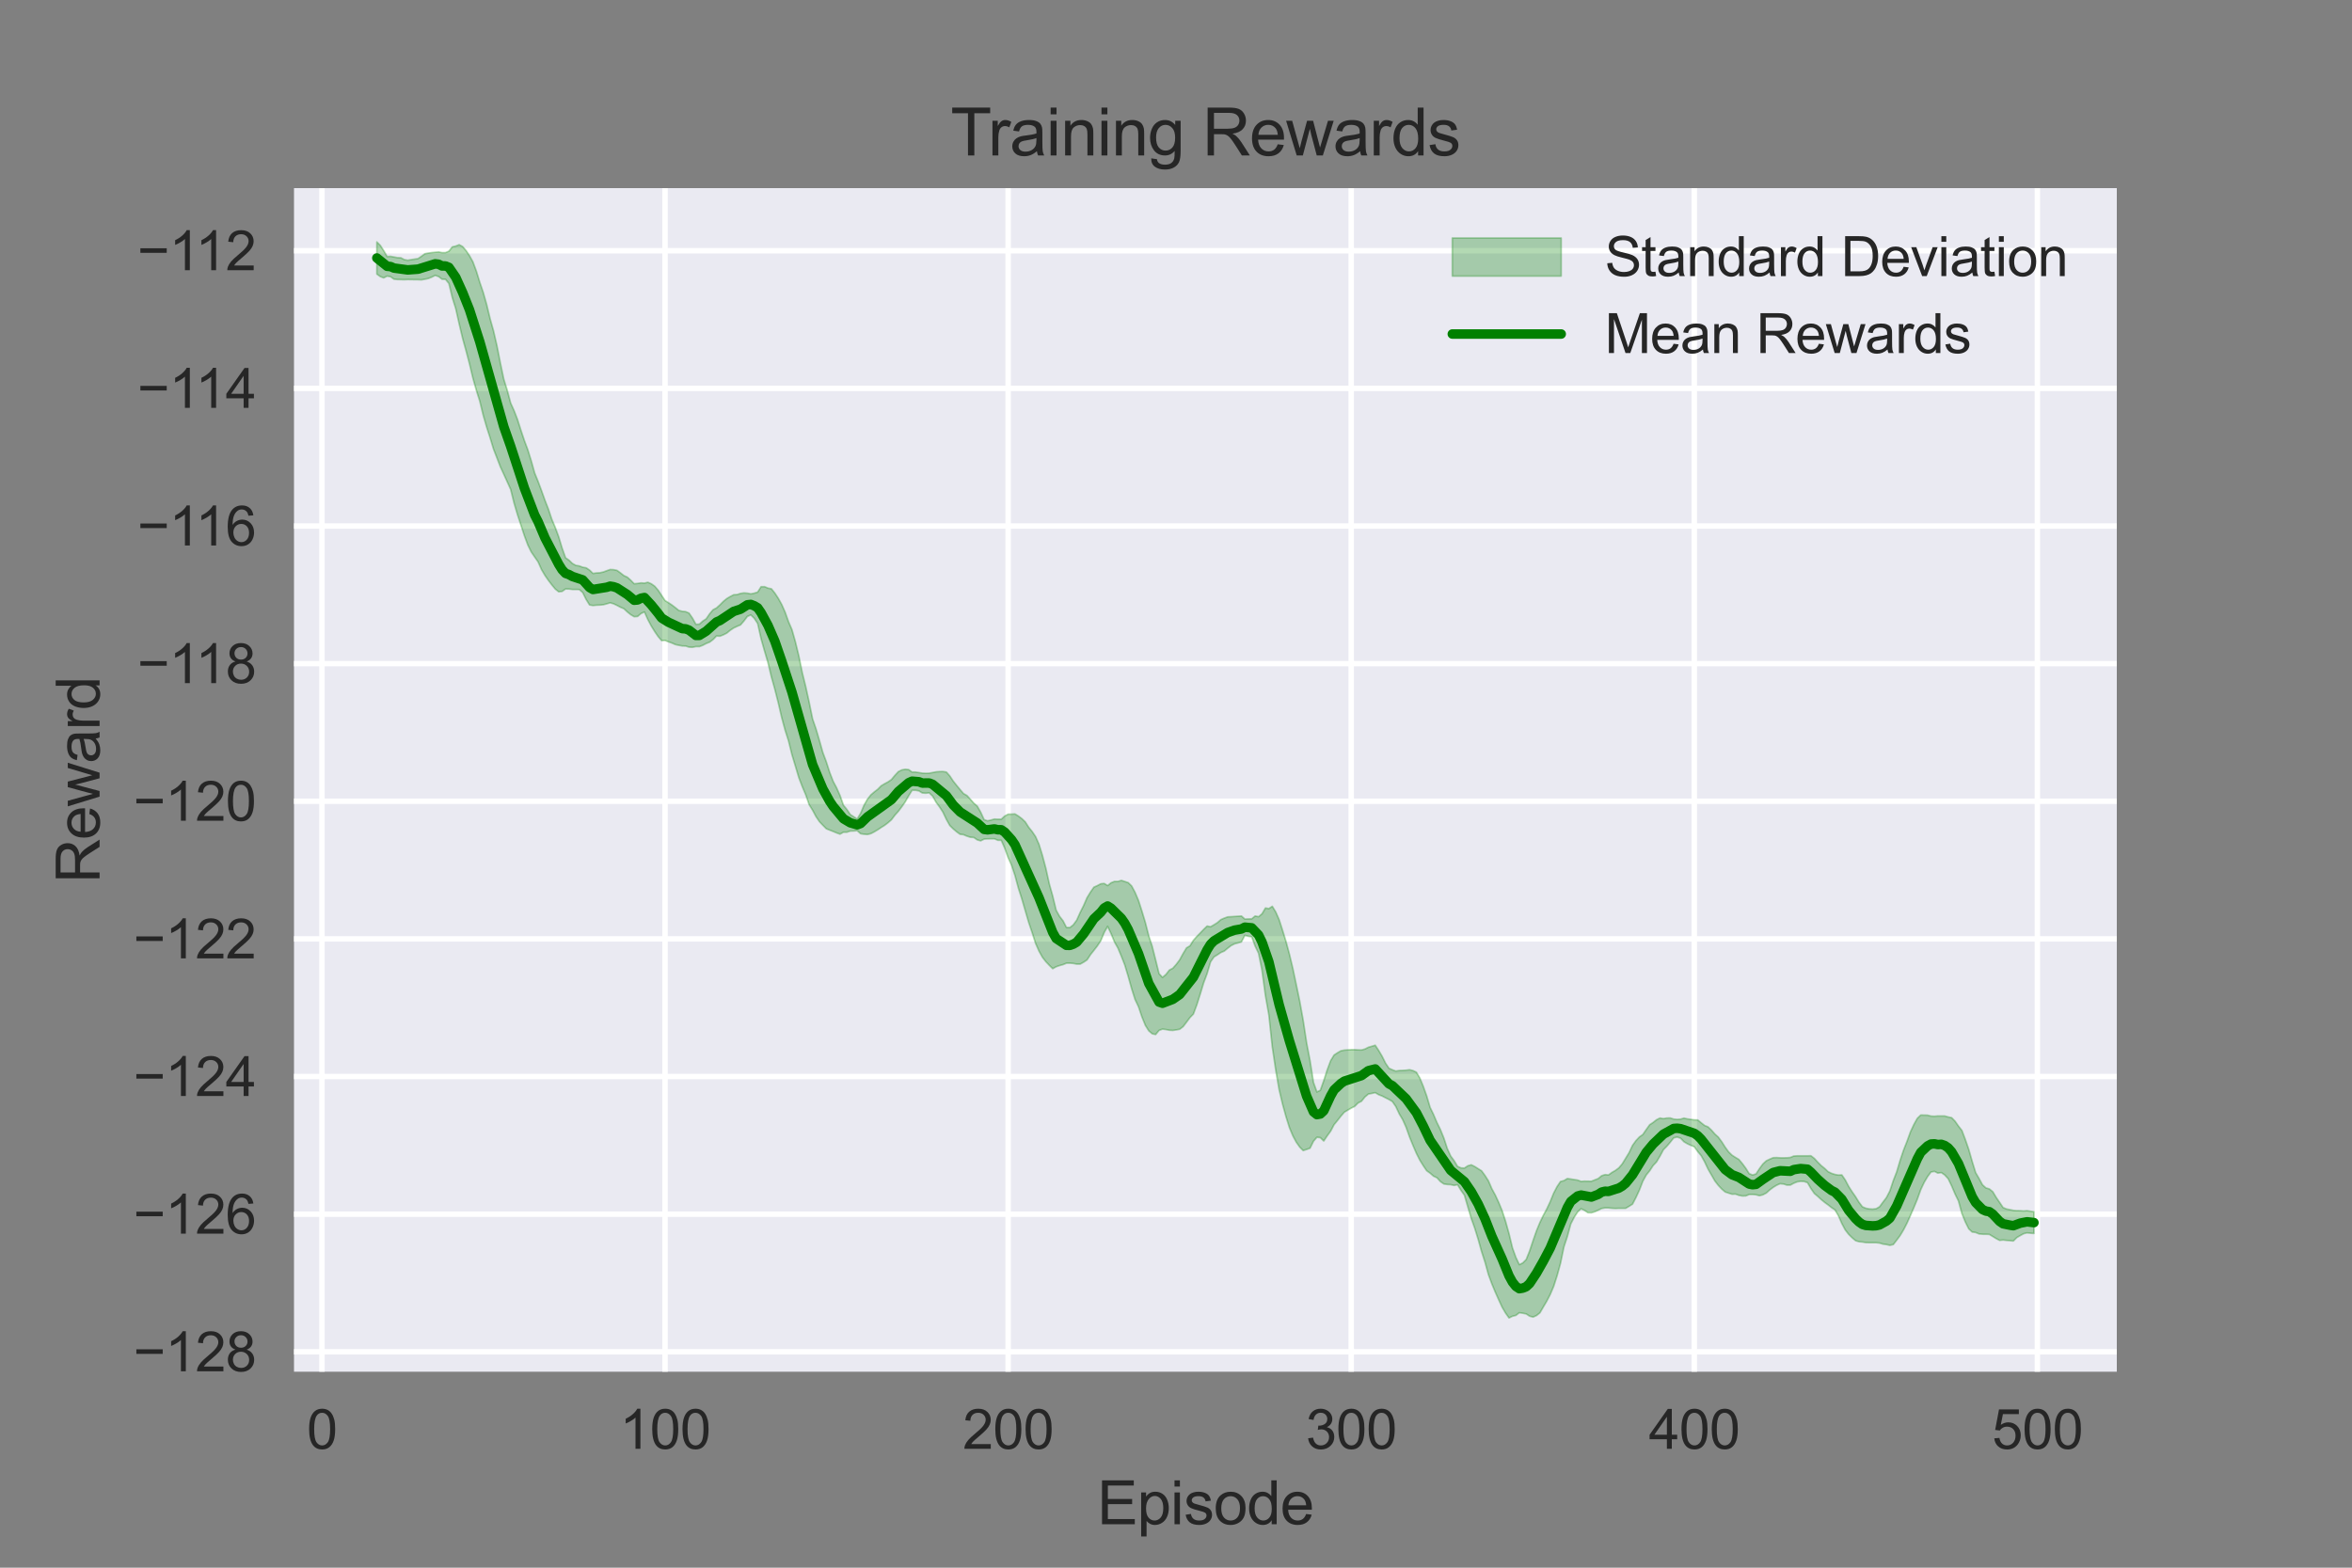 <?xml version="1.0" encoding="utf-8" standalone="no"?>
<!DOCTYPE svg PUBLIC "-//W3C//DTD SVG 1.1//EN"
  "http://www.w3.org/Graphics/SVG/1.1/DTD/svg11.dtd">
<svg xmlns:xlink="http://www.w3.org/1999/xlink" width="432pt" height="288pt" viewBox="0 0 432 288" xmlns="http://www.w3.org/2000/svg" version="1.1">
 <rect x="0" y="0" width="432" height="288" fill="#808080" stroke="none"/>
 <defs>
  <style type="text/css">*{stroke-linejoin: round; stroke-linecap: butt}</style>
 </defs>
 <g id="figure_1">
  <g id="patch_1">
   <path d="M 0 288 
L 432 288 
L 432 0 
L 0 0 
L 0 288 
z
" style="fill: none"/>
  </g>
  <g id="axes_1">
   <g id="patch_2">
    <path d="M 54 252 
L 388.8 252 
L 388.8 34.56 
L 54 34.56 
z
" style="fill: #eaeaf2"/>
   </g>
   <g id="matplotlib.axis_1">
    <g id="xtick_1">
     <g id="line2d_1">
      <path d="M 59.136 252 
L 59.136 34.56 
" clip-path="url(#pcb3437bd44)" style="fill: none; stroke: #ffffff; stroke-linecap: round"/>
     </g>
     <g id="line2d_2"/>
     <g id="text_1">
      <!-- 0 -->
      <g style="fill: #262626" transform="translate(56.355 266.158)scale(0.1 -0.1)">
       <defs>
        <path id="ArialMT-30" d="M 266 2259 
Q 266 3072 433 3567 
Q 600 4063 929 4331 
Q 1259 4600 1759 4600 
Q 2128 4600 2406 4451 
Q 2684 4303 2865 4023 
Q 3047 3744 3150 3342 
Q 3253 2941 3253 2259 
Q 3253 1453 3087 958 
Q 2922 463 2592 192 
Q 2263 -78 1759 -78 
Q 1097 -78 719 397 
Q 266 969 266 2259 
z
M 844 2259 
Q 844 1131 1108 757 
Q 1372 384 1759 384 
Q 2147 384 2411 759 
Q 2675 1134 2675 2259 
Q 2675 3391 2411 3762 
Q 2147 4134 1753 4134 
Q 1366 4134 1134 3806 
Q 844 3388 844 2259 
z
" transform="scale(0.016)"/>
       </defs>
       <use xlink:href="#ArialMT-30"/>
      </g>
     </g>
    </g>
    <g id="xtick_2">
     <g id="line2d_3">
      <path d="M 122.151 252 
L 122.151 34.56 
" clip-path="url(#pcb3437bd44)" style="fill: none; stroke: #ffffff; stroke-linecap: round"/>
     </g>
     <g id="line2d_4"/>
     <g id="text_2">
      <!-- 100 -->
      <g style="fill: #262626" transform="translate(113.81 266.158)scale(0.1 -0.1)">
       <defs>
        <path id="ArialMT-31" d="M 2384 0 
L 1822 0 
L 1822 3584 
Q 1619 3391 1289 3197 
Q 959 3003 697 2906 
L 697 3450 
Q 1169 3672 1522 3987 
Q 1875 4303 2022 4600 
L 2384 4600 
L 2384 0 
z
" transform="scale(0.016)"/>
       </defs>
       <use xlink:href="#ArialMT-31"/>
       <use xlink:href="#ArialMT-30" x="55.615"/>
       <use xlink:href="#ArialMT-30" x="111.23"/>
      </g>
     </g>
    </g>
    <g id="xtick_3">
     <g id="line2d_5">
      <path d="M 185.166 252 
L 185.166 34.56 
" clip-path="url(#pcb3437bd44)" style="fill: none; stroke: #ffffff; stroke-linecap: round"/>
     </g>
     <g id="line2d_6"/>
     <g id="text_3">
      <!-- 200 -->
      <g style="fill: #262626" transform="translate(176.825 266.158)scale(0.1 -0.1)">
       <defs>
        <path id="ArialMT-32" d="M 3222 541 
L 3222 0 
L 194 0 
Q 188 203 259 391 
Q 375 700 629 1000 
Q 884 1300 1366 1694 
Q 2113 2306 2375 2664 
Q 2638 3022 2638 3341 
Q 2638 3675 2398 3904 
Q 2159 4134 1775 4134 
Q 1369 4134 1125 3890 
Q 881 3647 878 3216 
L 300 3275 
Q 359 3922 746 4261 
Q 1134 4600 1788 4600 
Q 2447 4600 2831 4234 
Q 3216 3869 3216 3328 
Q 3216 3053 3103 2787 
Q 2991 2522 2730 2228 
Q 2469 1934 1863 1422 
Q 1356 997 1212 845 
Q 1069 694 975 541 
L 3222 541 
z
" transform="scale(0.016)"/>
       </defs>
       <use xlink:href="#ArialMT-32"/>
       <use xlink:href="#ArialMT-30" x="55.615"/>
       <use xlink:href="#ArialMT-30" x="111.23"/>
      </g>
     </g>
    </g>
    <g id="xtick_4">
     <g id="line2d_7">
      <path d="M 248.181 252 
L 248.181 34.56 
" clip-path="url(#pcb3437bd44)" style="fill: none; stroke: #ffffff; stroke-linecap: round"/>
     </g>
     <g id="line2d_8"/>
     <g id="text_4">
      <!-- 300 -->
      <g style="fill: #262626" transform="translate(239.84 266.158)scale(0.1 -0.1)">
       <defs>
        <path id="ArialMT-33" d="M 269 1209 
L 831 1284 
Q 928 806 1161 595 
Q 1394 384 1728 384 
Q 2125 384 2398 659 
Q 2672 934 2672 1341 
Q 2672 1728 2419 1979 
Q 2166 2231 1775 2231 
Q 1616 2231 1378 2169 
L 1441 2663 
Q 1497 2656 1531 2656 
Q 1891 2656 2178 2843 
Q 2466 3031 2466 3422 
Q 2466 3731 2256 3934 
Q 2047 4138 1716 4138 
Q 1388 4138 1169 3931 
Q 950 3725 888 3313 
L 325 3413 
Q 428 3978 793 4289 
Q 1159 4600 1703 4600 
Q 2078 4600 2393 4439 
Q 2709 4278 2876 4000 
Q 3044 3722 3044 3409 
Q 3044 3113 2884 2869 
Q 2725 2625 2413 2481 
Q 2819 2388 3044 2092 
Q 3269 1797 3269 1353 
Q 3269 753 2831 336 
Q 2394 -81 1725 -81 
Q 1122 -81 723 278 
Q 325 638 269 1209 
z
" transform="scale(0.016)"/>
       </defs>
       <use xlink:href="#ArialMT-33"/>
       <use xlink:href="#ArialMT-30" x="55.615"/>
       <use xlink:href="#ArialMT-30" x="111.23"/>
      </g>
     </g>
    </g>
    <g id="xtick_5">
     <g id="line2d_9">
      <path d="M 311.197 252 
L 311.197 34.56 
" clip-path="url(#pcb3437bd44)" style="fill: none; stroke: #ffffff; stroke-linecap: round"/>
     </g>
     <g id="line2d_10"/>
     <g id="text_5">
      <!-- 400 -->
      <g style="fill: #262626" transform="translate(302.855 266.158)scale(0.1 -0.1)">
       <defs>
        <path id="ArialMT-34" d="M 2069 0 
L 2069 1097 
L 81 1097 
L 81 1613 
L 2172 4581 
L 2631 4581 
L 2631 1613 
L 3250 1613 
L 3250 1097 
L 2631 1097 
L 2631 0 
L 2069 0 
z
M 2069 1613 
L 2069 3678 
L 634 1613 
L 2069 1613 
z
" transform="scale(0.016)"/>
       </defs>
       <use xlink:href="#ArialMT-34"/>
       <use xlink:href="#ArialMT-30" x="55.615"/>
       <use xlink:href="#ArialMT-30" x="111.23"/>
      </g>
     </g>
    </g>
    <g id="xtick_6">
     <g id="line2d_11">
      <path d="M 374.212 252 
L 374.212 34.56 
" clip-path="url(#pcb3437bd44)" style="fill: none; stroke: #ffffff; stroke-linecap: round"/>
     </g>
     <g id="line2d_12"/>
     <g id="text_6">
      <!-- 500 -->
      <g style="fill: #262626" transform="translate(365.871 266.158)scale(0.1 -0.1)">
       <defs>
        <path id="ArialMT-35" d="M 266 1200 
L 856 1250 
Q 922 819 1161 601 
Q 1400 384 1738 384 
Q 2144 384 2425 690 
Q 2706 997 2706 1503 
Q 2706 1984 2436 2262 
Q 2166 2541 1728 2541 
Q 1456 2541 1237 2417 
Q 1019 2294 894 2097 
L 366 2166 
L 809 4519 
L 3088 4519 
L 3088 3981 
L 1259 3981 
L 1013 2750 
Q 1425 3038 1878 3038 
Q 2478 3038 2890 2622 
Q 3303 2206 3303 1553 
Q 3303 931 2941 478 
Q 2500 -78 1738 -78 
Q 1113 -78 717 272 
Q 322 622 266 1200 
z
" transform="scale(0.016)"/>
       </defs>
       <use xlink:href="#ArialMT-35"/>
       <use xlink:href="#ArialMT-30" x="55.615"/>
       <use xlink:href="#ArialMT-30" x="111.23"/>
      </g>
     </g>
    </g>
    <g id="text_7">
     <!-- Episode -->
     <g style="fill: #262626" transform="translate(201.525 280.019)scale(0.11 -0.11)">
      <defs>
       <path id="ArialMT-45" d="M 506 0 
L 506 4581 
L 3819 4581 
L 3819 4041 
L 1113 4041 
L 1113 2638 
L 3647 2638 
L 3647 2100 
L 1113 2100 
L 1113 541 
L 3925 541 
L 3925 0 
L 506 0 
z
" transform="scale(0.016)"/>
       <path id="ArialMT-70" d="M 422 -1272 
L 422 3319 
L 934 3319 
L 934 2888 
Q 1116 3141 1344 3267 
Q 1572 3394 1897 3394 
Q 2322 3394 2647 3175 
Q 2972 2956 3137 2557 
Q 3303 2159 3303 1684 
Q 3303 1175 3120 767 
Q 2938 359 2589 142 
Q 2241 -75 1856 -75 
Q 1575 -75 1351 44 
Q 1128 163 984 344 
L 984 -1272 
L 422 -1272 
z
M 931 1641 
Q 931 1000 1190 694 
Q 1450 388 1819 388 
Q 2194 388 2461 705 
Q 2728 1022 2728 1688 
Q 2728 2322 2467 2637 
Q 2206 2953 1844 2953 
Q 1484 2953 1207 2617 
Q 931 2281 931 1641 
z
" transform="scale(0.016)"/>
       <path id="ArialMT-69" d="M 425 3934 
L 425 4581 
L 988 4581 
L 988 3934 
L 425 3934 
z
M 425 0 
L 425 3319 
L 988 3319 
L 988 0 
L 425 0 
z
" transform="scale(0.016)"/>
       <path id="ArialMT-73" d="M 197 991 
L 753 1078 
Q 800 744 1014 566 
Q 1228 388 1613 388 
Q 2000 388 2187 545 
Q 2375 703 2375 916 
Q 2375 1106 2209 1216 
Q 2094 1291 1634 1406 
Q 1016 1563 777 1677 
Q 538 1791 414 1992 
Q 291 2194 291 2438 
Q 291 2659 392 2848 
Q 494 3038 669 3163 
Q 800 3259 1026 3326 
Q 1253 3394 1513 3394 
Q 1903 3394 2198 3281 
Q 2494 3169 2634 2976 
Q 2775 2784 2828 2463 
L 2278 2388 
Q 2241 2644 2061 2787 
Q 1881 2931 1553 2931 
Q 1166 2931 1000 2803 
Q 834 2675 834 2503 
Q 834 2394 903 2306 
Q 972 2216 1119 2156 
Q 1203 2125 1616 2013 
Q 2213 1853 2448 1751 
Q 2684 1650 2818 1456 
Q 2953 1263 2953 975 
Q 2953 694 2789 445 
Q 2625 197 2315 61 
Q 2006 -75 1616 -75 
Q 969 -75 630 194 
Q 291 463 197 991 
z
" transform="scale(0.016)"/>
       <path id="ArialMT-6f" d="M 213 1659 
Q 213 2581 725 3025 
Q 1153 3394 1769 3394 
Q 2453 3394 2887 2945 
Q 3322 2497 3322 1706 
Q 3322 1066 3130 698 
Q 2938 331 2570 128 
Q 2203 -75 1769 -75 
Q 1072 -75 642 372 
Q 213 819 213 1659 
z
M 791 1659 
Q 791 1022 1069 705 
Q 1347 388 1769 388 
Q 2188 388 2466 706 
Q 2744 1025 2744 1678 
Q 2744 2294 2464 2611 
Q 2184 2928 1769 2928 
Q 1347 2928 1069 2612 
Q 791 2297 791 1659 
z
" transform="scale(0.016)"/>
       <path id="ArialMT-64" d="M 2575 0 
L 2575 419 
Q 2259 -75 1647 -75 
Q 1250 -75 917 144 
Q 584 363 401 755 
Q 219 1147 219 1656 
Q 219 2153 384 2558 
Q 550 2963 881 3178 
Q 1213 3394 1622 3394 
Q 1922 3394 2156 3267 
Q 2391 3141 2538 2938 
L 2538 4581 
L 3097 4581 
L 3097 0 
L 2575 0 
z
M 797 1656 
Q 797 1019 1065 703 
Q 1334 388 1700 388 
Q 2069 388 2326 689 
Q 2584 991 2584 1609 
Q 2584 2291 2321 2609 
Q 2059 2928 1675 2928 
Q 1300 2928 1048 2622 
Q 797 2316 797 1656 
z
" transform="scale(0.016)"/>
       <path id="ArialMT-65" d="M 2694 1069 
L 3275 997 
Q 3138 488 2766 206 
Q 2394 -75 1816 -75 
Q 1088 -75 661 373 
Q 234 822 234 1631 
Q 234 2469 665 2931 
Q 1097 3394 1784 3394 
Q 2450 3394 2872 2941 
Q 3294 2488 3294 1666 
Q 3294 1616 3291 1516 
L 816 1516 
Q 847 969 1125 678 
Q 1403 388 1819 388 
Q 2128 388 2347 550 
Q 2566 713 2694 1069 
z
M 847 1978 
L 2700 1978 
Q 2663 2397 2488 2606 
Q 2219 2931 1791 2931 
Q 1403 2931 1139 2672 
Q 875 2413 847 1978 
z
" transform="scale(0.016)"/>
      </defs>
      <use xlink:href="#ArialMT-45"/>
      <use xlink:href="#ArialMT-70" x="66.699"/>
      <use xlink:href="#ArialMT-69" x="122.314"/>
      <use xlink:href="#ArialMT-73" x="144.531"/>
      <use xlink:href="#ArialMT-6f" x="194.531"/>
      <use xlink:href="#ArialMT-64" x="250.146"/>
      <use xlink:href="#ArialMT-65" x="305.762"/>
     </g>
    </g>
   </g>
   <g id="matplotlib.axis_2">
    <g id="ytick_1">
     <g id="line2d_13">
      <path d="M 54 248.336 
L 388.8 248.336 
" clip-path="url(#pcb3437bd44)" style="fill: none; stroke: #ffffff; stroke-linecap: round"/>
     </g>
     <g id="line2d_14"/>
     <g id="text_8">
      <!-- −128 -->
      <g style="fill: #262626" transform="translate(24.477 251.915)scale(0.1 -0.1)">
       <defs>
        <path id="ArialMT-2212" d="M 3381 1997 
L 356 1997 
L 356 2522 
L 3381 2522 
L 3381 1997 
z
" transform="scale(0.016)"/>
        <path id="ArialMT-38" d="M 1131 2484 
Q 781 2613 612 2850 
Q 444 3088 444 3419 
Q 444 3919 803 4259 
Q 1163 4600 1759 4600 
Q 2359 4600 2725 4251 
Q 3091 3903 3091 3403 
Q 3091 3084 2923 2848 
Q 2756 2613 2416 2484 
Q 2838 2347 3058 2040 
Q 3278 1734 3278 1309 
Q 3278 722 2862 322 
Q 2447 -78 1769 -78 
Q 1091 -78 675 323 
Q 259 725 259 1325 
Q 259 1772 486 2073 
Q 713 2375 1131 2484 
z
M 1019 3438 
Q 1019 3113 1228 2906 
Q 1438 2700 1772 2700 
Q 2097 2700 2305 2904 
Q 2513 3109 2513 3406 
Q 2513 3716 2298 3927 
Q 2084 4138 1766 4138 
Q 1444 4138 1231 3931 
Q 1019 3725 1019 3438 
z
M 838 1322 
Q 838 1081 952 856 
Q 1066 631 1291 507 
Q 1516 384 1775 384 
Q 2178 384 2440 643 
Q 2703 903 2703 1303 
Q 2703 1709 2433 1975 
Q 2163 2241 1756 2241 
Q 1359 2241 1098 1978 
Q 838 1716 838 1322 
z
" transform="scale(0.016)"/>
       </defs>
       <use xlink:href="#ArialMT-2212"/>
       <use xlink:href="#ArialMT-31" x="58.398"/>
       <use xlink:href="#ArialMT-32" x="114.014"/>
       <use xlink:href="#ArialMT-38" x="169.629"/>
      </g>
     </g>
    </g>
    <g id="ytick_2">
     <g id="line2d_15">
      <path d="M 54 223.052 
L 388.8 223.052 
" clip-path="url(#pcb3437bd44)" style="fill: none; stroke: #ffffff; stroke-linecap: round"/>
     </g>
     <g id="line2d_16"/>
     <g id="text_9">
      <!-- −126 -->
      <g style="fill: #262626" transform="translate(24.477 226.631)scale(0.1 -0.1)">
       <defs>
        <path id="ArialMT-36" d="M 3184 3459 
L 2625 3416 
Q 2550 3747 2413 3897 
Q 2184 4138 1850 4138 
Q 1581 4138 1378 3988 
Q 1113 3794 959 3422 
Q 806 3050 800 2363 
Q 1003 2672 1297 2822 
Q 1591 2972 1913 2972 
Q 2475 2972 2870 2558 
Q 3266 2144 3266 1488 
Q 3266 1056 3080 686 
Q 2894 316 2569 119 
Q 2244 -78 1831 -78 
Q 1128 -78 684 439 
Q 241 956 241 2144 
Q 241 3472 731 4075 
Q 1159 4600 1884 4600 
Q 2425 4600 2770 4297 
Q 3116 3994 3184 3459 
z
M 888 1484 
Q 888 1194 1011 928 
Q 1134 663 1356 523 
Q 1578 384 1822 384 
Q 2178 384 2434 671 
Q 2691 959 2691 1453 
Q 2691 1928 2437 2201 
Q 2184 2475 1800 2475 
Q 1419 2475 1153 2201 
Q 888 1928 888 1484 
z
" transform="scale(0.016)"/>
       </defs>
       <use xlink:href="#ArialMT-2212"/>
       <use xlink:href="#ArialMT-31" x="58.398"/>
       <use xlink:href="#ArialMT-32" x="114.014"/>
       <use xlink:href="#ArialMT-36" x="169.629"/>
      </g>
     </g>
    </g>
    <g id="ytick_3">
     <g id="line2d_17">
      <path d="M 54 197.768 
L 388.8 197.768 
" clip-path="url(#pcb3437bd44)" style="fill: none; stroke: #ffffff; stroke-linecap: round"/>
     </g>
     <g id="line2d_18"/>
     <g id="text_10">
      <!-- −124 -->
      <g style="fill: #262626" transform="translate(24.477 201.347)scale(0.1 -0.1)">
       <use xlink:href="#ArialMT-2212"/>
       <use xlink:href="#ArialMT-31" x="58.398"/>
       <use xlink:href="#ArialMT-32" x="114.014"/>
       <use xlink:href="#ArialMT-34" x="169.629"/>
      </g>
     </g>
    </g>
    <g id="ytick_4">
     <g id="line2d_19">
      <path d="M 54 172.484 
L 388.8 172.484 
" clip-path="url(#pcb3437bd44)" style="fill: none; stroke: #ffffff; stroke-linecap: round"/>
     </g>
     <g id="line2d_20"/>
     <g id="text_11">
      <!-- −122 -->
      <g style="fill: #262626" transform="translate(24.477 176.063)scale(0.1 -0.1)">
       <use xlink:href="#ArialMT-2212"/>
       <use xlink:href="#ArialMT-31" x="58.398"/>
       <use xlink:href="#ArialMT-32" x="114.014"/>
       <use xlink:href="#ArialMT-32" x="169.629"/>
      </g>
     </g>
    </g>
    <g id="ytick_5">
     <g id="line2d_21">
      <path d="M 54 147.2 
L 388.8 147.2 
" clip-path="url(#pcb3437bd44)" style="fill: none; stroke: #ffffff; stroke-linecap: round"/>
     </g>
     <g id="line2d_22"/>
     <g id="text_12">
      <!-- −120 -->
      <g style="fill: #262626" transform="translate(24.477 150.779)scale(0.1 -0.1)">
       <use xlink:href="#ArialMT-2212"/>
       <use xlink:href="#ArialMT-31" x="58.398"/>
       <use xlink:href="#ArialMT-32" x="114.014"/>
       <use xlink:href="#ArialMT-30" x="169.629"/>
      </g>
     </g>
    </g>
    <g id="ytick_6">
     <g id="line2d_23">
      <path d="M 54 121.916 
L 388.8 121.916 
" clip-path="url(#pcb3437bd44)" style="fill: none; stroke: #ffffff; stroke-linecap: round"/>
     </g>
     <g id="line2d_24"/>
     <g id="text_13">
      <!-- −118 -->
      <g style="fill: #262626" transform="translate(25.214 125.495)scale(0.1 -0.1)">
       <use xlink:href="#ArialMT-2212"/>
       <use xlink:href="#ArialMT-31" x="58.398"/>
       <use xlink:href="#ArialMT-31" x="106.639"/>
       <use xlink:href="#ArialMT-38" x="162.254"/>
      </g>
     </g>
    </g>
    <g id="ytick_7">
     <g id="line2d_25">
      <path d="M 54 96.632 
L 388.8 96.632 
" clip-path="url(#pcb3437bd44)" style="fill: none; stroke: #ffffff; stroke-linecap: round"/>
     </g>
     <g id="line2d_26"/>
     <g id="text_14">
      <!-- −116 -->
      <g style="fill: #262626" transform="translate(25.214 100.211)scale(0.1 -0.1)">
       <use xlink:href="#ArialMT-2212"/>
       <use xlink:href="#ArialMT-31" x="58.398"/>
       <use xlink:href="#ArialMT-31" x="106.639"/>
       <use xlink:href="#ArialMT-36" x="162.254"/>
      </g>
     </g>
    </g>
    <g id="ytick_8">
     <g id="line2d_27">
      <path d="M 54 71.348 
L 388.8 71.348 
" clip-path="url(#pcb3437bd44)" style="fill: none; stroke: #ffffff; stroke-linecap: round"/>
     </g>
     <g id="line2d_28"/>
     <g id="text_15">
      <!-- −114 -->
      <g style="fill: #262626" transform="translate(25.214 74.927)scale(0.1 -0.1)">
       <use xlink:href="#ArialMT-2212"/>
       <use xlink:href="#ArialMT-31" x="58.398"/>
       <use xlink:href="#ArialMT-31" x="106.639"/>
       <use xlink:href="#ArialMT-34" x="162.254"/>
      </g>
     </g>
    </g>
    <g id="ytick_9">
     <g id="line2d_29">
      <path d="M 54 46.064 
L 388.8 46.064 
" clip-path="url(#pcb3437bd44)" style="fill: none; stroke: #ffffff; stroke-linecap: round"/>
     </g>
     <g id="line2d_30"/>
     <g id="text_16">
      <!-- −112 -->
      <g style="fill: #262626" transform="translate(25.214 49.643)scale(0.1 -0.1)">
       <use xlink:href="#ArialMT-2212"/>
       <use xlink:href="#ArialMT-31" x="58.398"/>
       <use xlink:href="#ArialMT-31" x="106.639"/>
       <use xlink:href="#ArialMT-32" x="162.254"/>
      </g>
     </g>
    </g>
    <g id="text_17">
     <!-- Reward -->
     <g style="fill: #262626" transform="translate(18.29 162.231)rotate(-90)scale(0.11 -0.11)">
      <defs>
       <path id="ArialMT-52" d="M 503 0 
L 503 4581 
L 2534 4581 
Q 3147 4581 3465 4457 
Q 3784 4334 3975 4021 
Q 4166 3709 4166 3331 
Q 4166 2844 3850 2509 
Q 3534 2175 2875 2084 
Q 3116 1969 3241 1856 
Q 3506 1613 3744 1247 
L 4541 0 
L 3778 0 
L 3172 953 
Q 2906 1366 2734 1584 
Q 2563 1803 2427 1890 
Q 2291 1978 2150 2013 
Q 2047 2034 1813 2034 
L 1109 2034 
L 1109 0 
L 503 0 
z
M 1109 2559 
L 2413 2559 
Q 2828 2559 3062 2645 
Q 3297 2731 3419 2920 
Q 3541 3109 3541 3331 
Q 3541 3656 3305 3865 
Q 3069 4075 2559 4075 
L 1109 4075 
L 1109 2559 
z
" transform="scale(0.016)"/>
       <path id="ArialMT-77" d="M 1034 0 
L 19 3319 
L 600 3319 
L 1128 1403 
L 1325 691 
Q 1338 744 1497 1375 
L 2025 3319 
L 2603 3319 
L 3100 1394 
L 3266 759 
L 3456 1400 
L 4025 3319 
L 4572 3319 
L 3534 0 
L 2950 0 
L 2422 1988 
L 2294 2553 
L 1622 0 
L 1034 0 
z
" transform="scale(0.016)"/>
       <path id="ArialMT-61" d="M 2588 409 
Q 2275 144 1986 34 
Q 1697 -75 1366 -75 
Q 819 -75 525 192 
Q 231 459 231 875 
Q 231 1119 342 1320 
Q 453 1522 633 1644 
Q 813 1766 1038 1828 
Q 1203 1872 1538 1913 
Q 2219 1994 2541 2106 
Q 2544 2222 2544 2253 
Q 2544 2597 2384 2738 
Q 2169 2928 1744 2928 
Q 1347 2928 1158 2789 
Q 969 2650 878 2297 
L 328 2372 
Q 403 2725 575 2942 
Q 747 3159 1072 3276 
Q 1397 3394 1825 3394 
Q 2250 3394 2515 3294 
Q 2781 3194 2906 3042 
Q 3031 2891 3081 2659 
Q 3109 2516 3109 2141 
L 3109 1391 
Q 3109 606 3145 398 
Q 3181 191 3288 0 
L 2700 0 
Q 2613 175 2588 409 
z
M 2541 1666 
Q 2234 1541 1622 1453 
Q 1275 1403 1131 1340 
Q 988 1278 909 1158 
Q 831 1038 831 891 
Q 831 666 1001 516 
Q 1172 366 1500 366 
Q 1825 366 2078 508 
Q 2331 650 2450 897 
Q 2541 1088 2541 1459 
L 2541 1666 
z
" transform="scale(0.016)"/>
       <path id="ArialMT-72" d="M 416 0 
L 416 3319 
L 922 3319 
L 922 2816 
Q 1116 3169 1280 3281 
Q 1444 3394 1641 3394 
Q 1925 3394 2219 3213 
L 2025 2691 
Q 1819 2813 1613 2813 
Q 1428 2813 1281 2702 
Q 1134 2591 1072 2394 
Q 978 2094 978 1738 
L 978 0 
L 416 0 
z
" transform="scale(0.016)"/>
      </defs>
      <use xlink:href="#ArialMT-52"/>
      <use xlink:href="#ArialMT-65" x="72.217"/>
      <use xlink:href="#ArialMT-77" x="127.832"/>
      <use xlink:href="#ArialMT-61" x="200.049"/>
      <use xlink:href="#ArialMT-72" x="255.664"/>
      <use xlink:href="#ArialMT-64" x="288.965"/>
     </g>
    </g>
   </g>
   <g id="PolyCollection_1">
    <defs>
     <path id="mc772245b10" d="M 69.218 -243.556 
L 69.218 -237.648 
L 69.848 -237.194 
L 70.478 -236.951 
L 71.109 -237.283 
L 71.739 -237.159 
L 72.369 -236.715 
L 72.999 -236.65 
L 73.629 -236.632 
L 74.259 -236.615 
L 74.89 -236.643 
L 75.52 -236.631 
L 76.15 -236.623 
L 76.78 -236.616 
L 77.41 -236.588 
L 78.04 -236.702 
L 78.67 -236.838 
L 79.301 -237.093 
L 79.931 -237.411 
L 80.561 -237.195 
L 81.191 -236.702 
L 81.821 -236.689 
L 82.451 -235.921 
L 83.082 -233.313 
L 83.712 -231.304 
L 84.342 -228.489 
L 84.972 -225.839 
L 85.602 -223.568 
L 86.232 -221.172 
L 86.862 -218.541 
L 87.493 -216.304 
L 88.123 -214.306 
L 88.753 -211.723 
L 89.383 -209.56 
L 90.013 -207.599 
L 90.643 -205.513 
L 91.274 -203.888 
L 91.904 -202.247 
L 92.534 -200.881 
L 93.164 -199.495 
L 93.794 -198.097 
L 94.424 -195.57 
L 95.054 -193.448 
L 95.685 -191.523 
L 96.315 -189.591 
L 96.945 -187.893 
L 97.575 -186.606 
L 98.205 -185.687 
L 98.835 -184.776 
L 99.466 -183.359 
L 100.096 -182.293 
L 100.726 -181.38 
L 101.356 -180.558 
L 101.986 -179.793 
L 102.616 -179.283 
L 103.246 -179.351 
L 103.877 -179.801 
L 104.507 -179.793 
L 105.137 -179.714 
L 105.767 -179.715 
L 106.397 -179.697 
L 107.027 -179.153 
L 107.657 -177.882 
L 108.288 -176.865 
L 108.918 -176.757 
L 109.548 -176.823 
L 110.178 -176.846 
L 110.808 -176.903 
L 111.438 -177.071 
L 112.069 -177.255 
L 112.699 -177.079 
L 113.329 -176.78 
L 113.959 -176.448 
L 114.589 -176.183 
L 115.219 -175.589 
L 115.849 -175.08 
L 116.48 -174.706 
L 117.11 -174.753 
L 117.74 -175.288 
L 118.37 -175.583 
L 119 -174.173 
L 119.63 -172.987 
L 120.261 -171.969 
L 120.891 -171.053 
L 121.521 -170.312 
L 122.151 -170.351 
L 122.781 -170.095 
L 123.411 -169.871 
L 124.041 -169.591 
L 124.672 -169.451 
L 125.302 -169.337 
L 125.932 -169.316 
L 126.562 -169.113 
L 127.192 -169.082 
L 127.822 -169.22 
L 128.453 -169.21 
L 129.083 -169.452 
L 129.713 -169.784 
L 130.343 -170.034 
L 130.973 -170.507 
L 131.603 -171.164 
L 132.233 -171.13 
L 132.864 -171.375 
L 133.494 -171.696 
L 134.124 -172.21 
L 134.754 -172.633 
L 135.384 -172.932 
L 136.014 -173.197 
L 136.644 -173.923 
L 137.275 -174.757 
L 137.905 -175.025 
L 138.535 -174.411 
L 139.165 -173.457 
L 139.795 -170.643 
L 140.425 -168.408 
L 141.056 -166.271 
L 141.686 -163.653 
L 142.316 -161.387 
L 142.946 -158.897 
L 143.576 -156.188 
L 144.206 -153.859 
L 144.836 -151.887 
L 145.467 -149.343 
L 146.097 -147.248 
L 146.727 -145.138 
L 147.357 -143.494 
L 147.987 -142.012 
L 148.617 -140.187 
L 149.248 -139.166 
L 149.878 -137.993 
L 150.508 -137.057 
L 151.138 -136.396 
L 151.768 -135.757 
L 152.398 -135.498 
L 153.028 -135.252 
L 153.659 -134.987 
L 154.289 -134.761 
L 154.919 -135.114 
L 155.549 -135.121 
L 156.179 -135.329 
L 156.809 -135.346 
L 157.44 -135.407 
L 158.07 -134.844 
L 158.7 -134.74 
L 159.33 -134.694 
L 159.96 -134.858 
L 160.59 -135.188 
L 161.22 -135.565 
L 161.851 -135.986 
L 162.481 -136.381 
L 163.111 -136.861 
L 163.741 -137.412 
L 164.371 -138.247 
L 165.001 -138.947 
L 165.632 -139.786 
L 166.262 -140.684 
L 166.892 -141.787 
L 167.522 -142.813 
L 168.152 -142.817 
L 168.782 -142.703 
L 169.412 -142.321 
L 170.043 -142.282 
L 170.673 -142.344 
L 171.303 -141.736 
L 171.933 -140.621 
L 172.563 -139.766 
L 173.193 -138.797 
L 173.823 -137.471 
L 174.454 -136.344 
L 175.084 -135.725 
L 175.714 -135.189 
L 176.344 -134.731 
L 176.974 -134.661 
L 177.604 -134.389 
L 178.235 -134.185 
L 178.865 -134.145 
L 179.495 -133.708 
L 180.125 -133.534 
L 180.755 -133.847 
L 181.385 -133.901 
L 182.015 -133.905 
L 182.646 -133.91 
L 183.276 -133.636 
L 183.906 -133.626 
L 184.536 -132.195 
L 185.166 -130.466 
L 185.796 -129.052 
L 186.427 -127.163 
L 187.057 -124.821 
L 187.687 -122.859 
L 188.317 -120.688 
L 188.947 -118.539 
L 189.577 -116.682 
L 190.207 -114.7 
L 190.838 -113.269 
L 191.468 -112.14 
L 192.098 -111.331 
L 192.728 -110.667 
L 193.358 -110.045 
L 193.988 -110.401 
L 194.619 -110.619 
L 195.249 -110.789 
L 195.879 -111.053 
L 196.509 -111.057 
L 197.139 -111.007 
L 197.769 -110.883 
L 198.399 -110.882 
L 199.03 -111.233 
L 199.66 -111.657 
L 200.29 -112.612 
L 200.92 -113.408 
L 201.55 -114.222 
L 202.18 -115.165 
L 202.811 -116.691 
L 203.441 -117.806 
L 204.071 -116.495 
L 204.701 -114.954 
L 205.331 -113.84 
L 205.961 -112.339 
L 206.591 -110.729 
L 207.222 -108.621 
L 207.852 -106.37 
L 208.482 -104.384 
L 209.112 -103.062 
L 209.742 -101.194 
L 210.372 -99.636 
L 211.002 -98.628 
L 211.633 -98.087 
L 212.263 -97.952 
L 212.893 -98.711 
L 213.523 -98.943 
L 214.153 -98.863 
L 214.783 -98.738 
L 215.414 -98.706 
L 216.044 -98.798 
L 216.674 -98.914 
L 217.304 -99.395 
L 217.934 -100.219 
L 218.564 -101.062 
L 219.194 -101.714 
L 219.825 -103.409 
L 220.455 -105.397 
L 221.085 -107.461 
L 221.715 -109.136 
L 222.345 -111.289 
L 222.975 -112.201 
L 223.606 -112.587 
L 224.236 -113.014 
L 224.866 -113.279 
L 225.496 -113.801 
L 226.126 -114.285 
L 226.756 -114.607 
L 227.386 -114.772 
L 228.017 -114.956 
L 228.647 -116.175 
L 229.277 -115.997 
L 229.907 -115.897 
L 230.537 -114.181 
L 231.167 -112.872 
L 231.798 -109.754 
L 232.428 -105.101 
L 233.058 -101.534 
L 233.688 -95.676 
L 234.318 -91.436 
L 234.948 -87.797 
L 235.578 -85.149 
L 236.209 -82.843 
L 236.839 -80.834 
L 237.469 -79.33 
L 238.099 -78.159 
L 238.729 -77.27 
L 239.359 -76.63 
L 239.989 -76.836 
L 240.62 -77.064 
L 241.25 -78.339 
L 241.88 -79.07 
L 242.51 -79.001 
L 243.14 -78.389 
L 243.77 -79.329 
L 244.401 -80.189 
L 245.031 -81.384 
L 245.661 -82.154 
L 246.291 -82.962 
L 246.921 -83.684 
L 247.551 -84.059 
L 248.181 -84.429 
L 248.812 -84.746 
L 249.442 -85.369 
L 250.072 -85.694 
L 250.702 -86.479 
L 251.332 -87.011 
L 251.962 -87.132 
L 252.593 -87.266 
L 253.223 -86.894 
L 253.853 -86.652 
L 254.483 -86.328 
L 255.113 -86.011 
L 255.743 -85.637 
L 256.373 -84.728 
L 257.004 -83.379 
L 257.634 -82.312 
L 258.264 -80.911 
L 258.894 -79.143 
L 259.524 -77.589 
L 260.154 -76.124 
L 260.785 -74.871 
L 261.415 -73.857 
L 262.045 -72.926 
L 262.675 -72.474 
L 263.305 -71.929 
L 263.935 -71.633 
L 264.565 -70.936 
L 265.196 -70.496 
L 265.826 -70.397 
L 266.456 -70.367 
L 267.086 -70.223 
L 267.716 -70.359 
L 268.346 -69.314 
L 268.977 -68.424 
L 269.607 -66.273 
L 270.237 -64.14 
L 270.867 -62.385 
L 271.497 -60.342 
L 272.127 -58.076 
L 272.757 -56.135 
L 273.388 -53.853 
L 274.018 -52.14 
L 274.648 -50.618 
L 275.278 -49.208 
L 275.908 -47.845 
L 276.538 -46.771 
L 277.168 -45.884 
L 277.799 -46.196 
L 278.429 -46.352 
L 279.059 -46.84 
L 279.689 -46.745 
L 280.319 -46.622 
L 280.949 -46.212 
L 281.58 -46.039 
L 282.21 -46.323 
L 282.84 -46.817 
L 283.47 -47.901 
L 284.1 -48.972 
L 284.73 -50.184 
L 285.36 -51.657 
L 285.991 -53.614 
L 286.621 -55.913 
L 287.251 -58.942 
L 287.881 -60.834 
L 288.511 -63.149 
L 289.141 -64.382 
L 289.772 -65.355 
L 290.402 -65.942 
L 291.032 -65.639 
L 291.662 -65.222 
L 292.292 -65.204 
L 292.922 -65.395 
L 293.552 -65.676 
L 294.183 -65.993 
L 294.813 -66.103 
L 295.443 -66.096 
L 296.073 -66.035 
L 296.703 -65.999 
L 297.333 -66.023 
L 297.964 -66.02 
L 298.594 -66.024 
L 299.224 -66.392 
L 299.854 -66.789 
L 300.484 -68.006 
L 301.114 -69.371 
L 301.744 -70.997 
L 302.375 -72.14 
L 303.005 -72.916 
L 303.635 -73.874 
L 304.265 -74.546 
L 304.895 -75.607 
L 305.525 -76.786 
L 306.156 -77.42 
L 306.786 -78.165 
L 307.416 -78.96 
L 308.046 -79.102 
L 308.676 -78.9 
L 309.306 -78.244 
L 309.936 -77.873 
L 310.567 -77.584 
L 311.197 -77.331 
L 311.827 -76.453 
L 312.457 -75.699 
L 313.087 -74.569 
L 313.717 -73.245 
L 314.347 -72.15 
L 314.978 -71.048 
L 315.608 -70.236 
L 316.238 -69.565 
L 316.868 -69.022 
L 317.498 -68.815 
L 318.128 -68.615 
L 318.759 -68.639 
L 319.389 -68.41 
L 320.019 -68.289 
L 320.649 -68.303 
L 321.279 -68.562 
L 321.909 -68.573 
L 322.539 -68.51 
L 323.17 -68.34 
L 323.8 -68.509 
L 324.43 -68.835 
L 325.06 -69.404 
L 325.69 -69.872 
L 326.32 -70.258 
L 326.951 -70.54 
L 327.581 -70.484 
L 328.211 -70.282 
L 328.841 -70.29 
L 329.471 -70.629 
L 330.101 -70.885 
L 330.731 -70.976 
L 331.362 -70.95 
L 331.992 -70.739 
L 332.622 -69.647 
L 333.252 -68.744 
L 333.882 -68.208 
L 334.512 -67.627 
L 335.143 -67.107 
L 335.773 -66.651 
L 336.403 -66.153 
L 337.033 -65.734 
L 337.663 -64.677 
L 338.293 -63.24 
L 338.923 -62.052 
L 339.554 -61.24 
L 340.184 -60.618 
L 340.814 -60.083 
L 341.444 -59.889 
L 342.074 -59.836 
L 342.704 -59.724 
L 343.334 -59.708 
L 343.965 -59.714 
L 344.595 -59.706 
L 345.225 -59.643 
L 345.855 -59.451 
L 346.485 -59.367 
L 347.115 -59.223 
L 347.746 -59.367 
L 348.376 -60.176 
L 349.006 -61.025 
L 349.636 -62.073 
L 350.266 -63.296 
L 350.896 -64.706 
L 351.526 -66.162 
L 352.157 -67.678 
L 352.787 -69.438 
L 353.417 -70.774 
L 354.047 -71.847 
L 354.677 -72.693 
L 355.307 -72.806 
L 355.938 -72.486 
L 356.568 -72.581 
L 357.198 -72.145 
L 357.828 -71.456 
L 358.458 -70.154 
L 359.088 -68.668 
L 359.718 -67.374 
L 360.349 -65.07 
L 360.979 -63.519 
L 361.609 -62.252 
L 362.239 -61.662 
L 362.869 -61.58 
L 363.499 -61.318 
L 364.13 -61.258 
L 364.76 -61.254 
L 365.39 -61.225 
L 366.02 -60.844 
L 366.65 -60.458 
L 367.28 -60.131 
L 367.91 -60.202 
L 368.541 -60.128 
L 369.171 -60.075 
L 369.801 -60.018 
L 370.431 -60.648 
L 371.061 -61.014 
L 371.691 -61.359 
L 372.322 -61.51 
L 372.952 -61.443 
L 373.582 -61.397 
L 373.582 -65.386 
L 373.582 -65.386 
L 372.952 -65.474 
L 372.322 -65.577 
L 371.691 -65.528 
L 371.061 -65.575 
L 370.431 -65.583 
L 369.801 -65.635 
L 369.171 -65.77 
L 368.541 -65.893 
L 367.91 -66.164 
L 367.28 -67.102 
L 366.65 -68.019 
L 366.02 -69.071 
L 365.39 -69.583 
L 364.76 -69.765 
L 364.13 -70.34 
L 363.499 -71.501 
L 362.869 -72.58 
L 362.239 -74.633 
L 361.609 -76.838 
L 360.979 -78.659 
L 360.349 -80.32 
L 359.718 -81.122 
L 359.088 -82.026 
L 358.458 -82.669 
L 357.828 -82.796 
L 357.198 -82.977 
L 356.568 -82.977 
L 355.938 -82.983 
L 355.307 -82.926 
L 354.677 -82.957 
L 354.047 -83.125 
L 353.417 -83.143 
L 352.787 -83.151 
L 352.157 -82.544 
L 351.526 -81.405 
L 350.896 -80.057 
L 350.266 -78.315 
L 349.636 -76.713 
L 349.006 -74.834 
L 348.376 -72.724 
L 347.746 -71.105 
L 347.115 -69.201 
L 346.485 -67.986 
L 345.855 -67.162 
L 345.225 -66.308 
L 344.595 -65.949 
L 343.965 -65.871 
L 343.334 -65.911 
L 342.704 -66.032 
L 342.074 -66.302 
L 341.444 -67.137 
L 340.814 -68.157 
L 340.184 -69.058 
L 339.554 -70.039 
L 338.923 -71.235 
L 338.293 -72.155 
L 337.663 -72.129 
L 337.033 -72.24 
L 336.403 -72.445 
L 335.773 -72.752 
L 335.143 -73.35 
L 334.512 -73.862 
L 333.882 -74.492 
L 333.252 -75.183 
L 332.622 -75.674 
L 331.992 -75.666 
L 331.362 -75.66 
L 330.731 -75.662 
L 330.101 -75.662 
L 329.471 -75.622 
L 328.841 -75.363 
L 328.211 -75.304 
L 327.581 -75.298 
L 326.951 -75.301 
L 326.32 -75.341 
L 325.69 -75.319 
L 325.06 -75.052 
L 324.43 -74.752 
L 323.8 -74.169 
L 323.17 -73.313 
L 322.539 -72.342 
L 321.909 -72.141 
L 321.279 -72.389 
L 320.649 -73.387 
L 320.019 -74.239 
L 319.389 -74.995 
L 318.759 -75.373 
L 318.128 -75.774 
L 317.498 -76.388 
L 316.868 -77.252 
L 316.238 -78.243 
L 315.608 -79.095 
L 314.978 -79.667 
L 314.347 -80.39 
L 313.717 -80.981 
L 313.087 -81.236 
L 312.457 -81.735 
L 311.827 -82.256 
L 311.197 -82.261 
L 310.567 -82.359 
L 309.936 -82.438 
L 309.306 -82.589 
L 308.676 -82.398 
L 308.046 -82.358 
L 307.416 -82.409 
L 306.786 -82.612 
L 306.156 -82.6 
L 305.525 -82.489 
L 304.895 -82.602 
L 304.265 -82.29 
L 303.635 -81.789 
L 303.005 -81.371 
L 302.375 -80.495 
L 301.744 -79.575 
L 301.114 -79.128 
L 300.484 -78.451 
L 299.854 -77.576 
L 299.224 -76.247 
L 298.594 -75.217 
L 297.964 -74.183 
L 297.333 -73.442 
L 296.703 -72.972 
L 296.073 -72.612 
L 295.443 -72.156 
L 294.813 -72.212 
L 294.183 -72.006 
L 293.552 -71.486 
L 292.922 -71.238 
L 292.292 -70.986 
L 291.662 -70.995 
L 291.032 -71.007 
L 290.402 -70.963 
L 289.772 -71.197 
L 289.141 -71.296 
L 288.511 -71.395 
L 287.881 -71.486 
L 287.251 -71.105 
L 286.621 -70.942 
L 285.991 -70.005 
L 285.36 -68.788 
L 284.73 -67.24 
L 284.1 -65.895 
L 283.47 -64.732 
L 282.84 -63.412 
L 282.21 -61.88 
L 281.58 -60.078 
L 280.949 -58.19 
L 280.319 -56.612 
L 279.689 -55.983 
L 279.059 -55.669 
L 278.429 -57.003 
L 277.799 -58.738 
L 277.168 -61.359 
L 276.538 -63.615 
L 275.908 -65.557 
L 275.278 -67.088 
L 274.648 -68.447 
L 274.018 -69.608 
L 273.388 -71.06 
L 272.757 -72.045 
L 272.127 -72.908 
L 271.497 -73.299 
L 270.867 -73.697 
L 270.237 -74.008 
L 269.607 -73.831 
L 268.977 -73.408 
L 268.346 -73.44 
L 267.716 -73.716 
L 267.086 -74.763 
L 266.456 -75.617 
L 265.826 -77.009 
L 265.196 -78.932 
L 264.565 -80.484 
L 263.935 -81.764 
L 263.305 -83.246 
L 262.675 -84.548 
L 262.045 -86.668 
L 261.415 -88.432 
L 260.785 -89.958 
L 260.154 -91.013 
L 259.524 -91.318 
L 258.894 -91.475 
L 258.264 -91.391 
L 257.634 -91.356 
L 257.004 -91.332 
L 256.373 -91.23 
L 255.743 -91.464 
L 255.113 -91.756 
L 254.483 -92.688 
L 253.853 -93.956 
L 253.223 -95.023 
L 252.593 -95.977 
L 251.962 -95.785 
L 251.332 -95.604 
L 250.702 -95.282 
L 250.072 -95.108 
L 249.442 -95.12 
L 248.812 -95.173 
L 248.181 -95.164 
L 247.551 -95.128 
L 246.921 -95.08 
L 246.291 -94.955 
L 245.661 -94.592 
L 245.031 -94.169 
L 244.401 -93.133 
L 243.77 -91.436 
L 243.14 -89.475 
L 242.51 -87.702 
L 241.88 -87.398 
L 241.25 -89.154 
L 240.62 -93.143 
L 239.989 -96.422 
L 239.359 -100.56 
L 238.729 -104.053 
L 238.099 -107.081 
L 237.469 -110.047 
L 236.839 -112.678 
L 236.209 -115.027 
L 235.578 -117.076 
L 234.948 -119.038 
L 234.318 -120.464 
L 233.688 -121.501 
L 233.058 -121.078 
L 232.428 -121.19 
L 231.798 -120.121 
L 231.167 -119.588 
L 230.537 -119.724 
L 229.907 -119.195 
L 229.277 -119.189 
L 228.647 -119.161 
L 228.017 -119.721 
L 227.386 -119.678 
L 226.756 -119.636 
L 226.126 -119.593 
L 225.496 -119.558 
L 224.866 -119.327 
L 224.236 -119.054 
L 223.606 -118.508 
L 222.975 -118.104 
L 222.345 -117.744 
L 221.715 -117.874 
L 221.085 -117.268 
L 220.455 -116.605 
L 219.825 -115.964 
L 219.194 -115.244 
L 218.564 -114.24 
L 217.934 -113.865 
L 217.304 -112.818 
L 216.674 -111.675 
L 216.044 -110.831 
L 215.414 -110.12 
L 214.783 -109.791 
L 214.153 -108.983 
L 213.523 -108.443 
L 212.893 -109.115 
L 212.263 -111.654 
L 211.633 -114.145 
L 211.002 -116.037 
L 210.372 -118.52 
L 209.742 -120.614 
L 209.112 -122.57 
L 208.482 -124.052 
L 207.852 -125.24 
L 207.222 -125.847 
L 206.591 -126.056 
L 205.961 -126.258 
L 205.331 -126.063 
L 204.701 -126.068 
L 204.071 -125.819 
L 203.441 -125.309 
L 202.811 -125.695 
L 202.18 -125.635 
L 201.55 -125.299 
L 200.92 -125.018 
L 200.29 -124.107 
L 199.66 -123.08 
L 199.03 -121.631 
L 198.399 -120.368 
L 197.769 -118.963 
L 197.139 -118.097 
L 196.509 -117.597 
L 195.879 -117.612 
L 195.249 -118.84 
L 194.619 -119.655 
L 193.988 -120.78 
L 193.358 -123.377 
L 192.728 -125.627 
L 192.098 -128.479 
L 191.468 -130.839 
L 190.838 -132.887 
L 190.207 -134.308 
L 189.577 -135.242 
L 188.947 -136.02 
L 188.317 -137.003 
L 187.687 -137.609 
L 187.057 -138.079 
L 186.427 -138.469 
L 185.796 -138.431 
L 185.166 -138.42 
L 184.536 -138.079 
L 183.906 -137.499 
L 183.276 -137.498 
L 182.646 -137.528 
L 182.015 -137.347 
L 181.385 -137.206 
L 180.755 -137.426 
L 180.125 -138.803 
L 179.495 -139.904 
L 178.865 -140.447 
L 178.235 -141.159 
L 177.604 -141.854 
L 176.974 -142.211 
L 176.344 -142.943 
L 175.714 -143.709 
L 175.084 -144.5 
L 174.454 -145.45 
L 173.823 -146.164 
L 173.193 -146.261 
L 172.563 -146.249 
L 171.933 -146.198 
L 171.303 -146.077 
L 170.673 -145.955 
L 170.043 -145.931 
L 169.412 -145.963 
L 168.782 -146.063 
L 168.152 -146.162 
L 167.522 -146.161 
L 166.892 -146.617 
L 166.262 -146.678 
L 165.632 -146.554 
L 165.001 -146.237 
L 164.371 -145.556 
L 163.741 -144.793 
L 163.111 -144.356 
L 162.481 -144.018 
L 161.851 -143.639 
L 161.22 -143.001 
L 160.59 -142.516 
L 159.96 -141.977 
L 159.33 -141.184 
L 158.7 -140.066 
L 158.07 -138.588 
L 157.44 -137.542 
L 156.809 -137.955 
L 156.179 -138.357 
L 155.549 -139.297 
L 154.919 -140.068 
L 154.289 -141.864 
L 153.659 -143.277 
L 153.028 -144.462 
L 152.398 -146.089 
L 151.768 -148.06 
L 151.138 -149.745 
L 150.508 -151.966 
L 149.878 -154.099 
L 149.248 -155.925 
L 148.617 -159.021 
L 147.987 -161.882 
L 147.357 -164.412 
L 146.727 -167.473 
L 146.097 -170.071 
L 145.467 -172.314 
L 144.836 -173.77 
L 144.206 -175.534 
L 143.576 -176.959 
L 142.946 -178.088 
L 142.316 -179.048 
L 141.686 -179.832 
L 141.056 -179.954 
L 140.425 -180.225 
L 139.795 -180.218 
L 139.165 -179.224 
L 138.535 -179.021 
L 137.905 -178.893 
L 137.275 -179.022 
L 136.644 -179.069 
L 136.014 -178.974 
L 135.384 -178.768 
L 134.754 -178.731 
L 134.124 -178.405 
L 133.494 -178.037 
L 132.864 -177.515 
L 132.233 -176.878 
L 131.603 -176.313 
L 130.973 -175.98 
L 130.343 -175.235 
L 129.713 -174.317 
L 129.083 -173.897 
L 128.453 -173.334 
L 127.822 -173.306 
L 127.192 -174.439 
L 126.562 -175.358 
L 125.932 -175.631 
L 125.302 -175.693 
L 124.672 -175.865 
L 124.041 -176.376 
L 123.411 -176.86 
L 122.781 -177.276 
L 122.151 -177.672 
L 121.521 -178.623 
L 120.891 -179.566 
L 120.261 -180.299 
L 119.63 -180.747 
L 119 -181.023 
L 118.37 -180.869 
L 117.74 -180.916 
L 117.11 -180.814 
L 116.48 -180.755 
L 115.849 -181.409 
L 115.219 -181.969 
L 114.589 -182.256 
L 113.959 -182.758 
L 113.329 -183.212 
L 112.699 -183.344 
L 112.069 -183.374 
L 111.438 -183.151 
L 110.808 -182.916 
L 110.178 -182.781 
L 109.548 -182.743 
L 108.918 -182.654 
L 108.288 -183.264 
L 107.657 -183.684 
L 107.027 -183.792 
L 106.397 -184.029 
L 105.767 -184.132 
L 105.137 -184.479 
L 104.507 -185.093 
L 103.877 -185.529 
L 103.246 -187.305 
L 102.616 -189.386 
L 101.986 -191.103 
L 101.356 -192.587 
L 100.726 -194.469 
L 100.096 -196.083 
L 99.466 -197.85 
L 98.835 -199.554 
L 98.205 -201.098 
L 97.575 -203.338 
L 96.945 -205.371 
L 96.315 -207.06 
L 95.685 -208.942 
L 95.054 -210.928 
L 94.424 -212.555 
L 93.794 -213.952 
L 93.164 -216.302 
L 92.534 -218.331 
L 91.904 -221.311 
L 91.274 -224.49 
L 90.643 -227.228 
L 90.013 -229.472 
L 89.383 -232.079 
L 88.753 -234.288 
L 88.123 -236.139 
L 87.493 -238.191 
L 86.862 -239.9 
L 86.232 -241.028 
L 85.602 -241.962 
L 84.972 -242.699 
L 84.342 -243.042 
L 83.712 -242.792 
L 83.082 -242.64 
L 82.451 -241.849 
L 81.821 -241.586 
L 81.191 -241.583 
L 80.561 -241.71 
L 79.931 -241.656 
L 79.301 -241.591 
L 78.67 -241.503 
L 78.04 -241.38 
L 77.41 -240.915 
L 76.78 -240.493 
L 76.15 -240.394 
L 75.52 -240.297 
L 74.89 -240.186 
L 74.259 -240.308 
L 73.629 -240.641 
L 72.999 -240.668 
L 72.369 -240.785 
L 71.739 -240.904 
L 71.109 -240.87 
L 70.478 -241.938 
L 69.848 -242.922 
L 69.218 -243.556 
z
" style="stroke: #008000; stroke-opacity: 0.3; stroke-width: 0.3"/>
    </defs>
    <g clip-path="url(#pcb3437bd44)">
     <use xlink:href="#mc772245b10" x="0" y="288" style="fill: #008000; fill-opacity: 0.3; stroke: #008000; stroke-opacity: 0.3; stroke-width: 0.3"/>
    </g>
   </g>
   <g id="line2d_31">
    <path d="M 69.218 47.398 
L 71.109 48.923 
L 71.739 48.969 
L 72.369 49.25 
L 74.89 49.586 
L 76.78 49.445 
L 79.931 48.467 
L 80.561 48.547 
L 81.191 48.857 
L 81.821 48.862 
L 82.451 49.115 
L 83.712 50.952 
L 84.972 53.731 
L 86.232 56.9 
L 88.123 62.777 
L 92.534 78.394 
L 93.794 81.976 
L 96.315 89.674 
L 98.205 94.608 
L 98.835 95.835 
L 100.096 98.812 
L 102.616 103.666 
L 103.246 104.672 
L 103.877 105.335 
L 104.507 105.557 
L 105.137 105.904 
L 107.027 106.528 
L 108.288 107.935 
L 108.918 108.294 
L 111.438 107.889 
L 112.069 107.686 
L 112.699 107.789 
L 113.329 108.004 
L 115.219 109.221 
L 116.48 110.27 
L 117.11 110.217 
L 117.74 109.898 
L 118.37 109.774 
L 119.63 111.133 
L 120.891 112.691 
L 121.521 113.532 
L 122.781 114.314 
L 125.302 115.485 
L 125.932 115.527 
L 126.562 115.765 
L 127.822 116.737 
L 128.453 116.728 
L 129.713 115.949 
L 131.603 114.261 
L 132.233 113.996 
L 134.754 112.318 
L 136.014 111.915 
L 137.275 111.11 
L 137.905 111.041 
L 138.535 111.284 
L 139.165 111.66 
L 139.795 112.57 
L 141.056 114.887 
L 142.316 117.783 
L 143.576 121.427 
L 145.467 127.172 
L 149.248 140.455 
L 151.138 144.93 
L 152.398 147.206 
L 153.028 148.143 
L 154.919 150.409 
L 156.179 151.157 
L 157.44 151.525 
L 158.07 151.284 
L 159.33 150.061 
L 162.481 147.8 
L 163.741 146.897 
L 165.001 145.408 
L 166.892 143.798 
L 167.522 143.513 
L 168.782 143.617 
L 169.412 143.858 
L 170.673 143.85 
L 171.303 144.093 
L 173.823 146.183 
L 175.084 147.887 
L 176.344 149.163 
L 179.495 151.194 
L 180.755 152.364 
L 181.385 152.447 
L 182.646 152.281 
L 183.276 152.433 
L 183.906 152.438 
L 184.536 152.863 
L 185.796 154.258 
L 186.427 155.184 
L 190.838 164.922 
L 193.358 171.289 
L 193.988 172.409 
L 195.879 173.668 
L 196.509 173.673 
L 197.139 173.448 
L 197.769 173.077 
L 199.03 171.568 
L 200.92 168.787 
L 202.18 167.6 
L 202.811 166.807 
L 203.441 166.443 
L 204.071 166.843 
L 205.961 168.702 
L 206.591 169.608 
L 207.222 170.766 
L 209.112 175.184 
L 211.002 180.667 
L 212.893 184.087 
L 213.523 184.307 
L 215.414 183.587 
L 216.674 182.705 
L 219.194 179.521 
L 220.455 176.999 
L 221.715 174.495 
L 222.345 173.484 
L 222.975 172.847 
L 225.496 171.321 
L 226.756 170.878 
L 228.017 170.661 
L 228.647 170.332 
L 229.907 170.454 
L 231.167 171.77 
L 231.798 173.063 
L 233.058 176.694 
L 234.948 184.583 
L 236.839 191.244 
L 239.989 201.371 
L 241.25 204.254 
L 241.88 204.766 
L 242.51 204.649 
L 243.14 204.068 
L 244.401 201.339 
L 245.031 200.224 
L 246.291 199.042 
L 246.921 198.618 
L 250.072 197.599 
L 251.332 196.693 
L 252.593 196.378 
L 255.113 199.116 
L 255.743 199.449 
L 258.264 201.849 
L 260.154 204.432 
L 261.415 206.856 
L 262.675 209.489 
L 266.456 215.008 
L 268.977 217.084 
L 270.237 218.926 
L 271.497 221.18 
L 272.757 223.91 
L 274.018 227.126 
L 275.908 231.299 
L 277.168 234.379 
L 277.799 235.533 
L 278.429 236.322 
L 279.059 236.745 
L 279.689 236.636 
L 280.319 236.383 
L 280.949 235.799 
L 282.21 233.899 
L 283.47 231.683 
L 284.73 229.288 
L 287.881 221.84 
L 288.511 220.728 
L 289.772 219.724 
L 290.402 219.548 
L 292.292 219.905 
L 293.552 219.419 
L 294.183 219 
L 294.813 218.843 
L 295.443 218.874 
L 297.333 218.268 
L 297.964 217.899 
L 298.594 217.379 
L 299.854 215.818 
L 302.375 211.683 
L 303.635 210.169 
L 305.525 208.363 
L 307.416 207.316 
L 308.046 207.27 
L 308.676 207.351 
L 311.197 208.204 
L 311.827 208.645 
L 312.457 209.283 
L 316.868 214.863 
L 318.128 215.805 
L 319.389 216.298 
L 321.279 217.524 
L 321.909 217.643 
L 322.539 217.574 
L 323.8 216.661 
L 325.69 215.404 
L 326.951 215.08 
L 328.841 215.174 
L 329.471 214.875 
L 330.731 214.681 
L 331.992 214.797 
L 332.622 215.339 
L 333.882 216.65 
L 335.143 217.772 
L 336.403 218.701 
L 337.033 219.013 
L 338.293 220.302 
L 339.554 222.36 
L 340.814 223.88 
L 341.444 224.487 
L 342.074 224.931 
L 342.704 225.122 
L 343.965 225.207 
L 344.595 225.172 
L 345.225 225.025 
L 346.485 224.324 
L 347.115 223.788 
L 348.376 221.55 
L 352.157 212.889 
L 352.787 211.706 
L 354.047 210.514 
L 354.677 210.175 
L 355.307 210.134 
L 355.938 210.265 
L 356.568 210.221 
L 357.198 210.439 
L 357.828 210.874 
L 358.458 211.588 
L 359.718 213.752 
L 362.239 219.852 
L 362.869 220.92 
L 364.13 222.201 
L 364.76 222.491 
L 365.39 222.596 
L 366.02 223.042 
L 367.28 224.383 
L 367.91 224.817 
L 369.171 225.077 
L 369.801 225.173 
L 371.061 224.706 
L 372.322 224.457 
L 373.582 224.608 
L 373.582 224.608 
" clip-path="url(#pcb3437bd44)" style="fill: none; stroke: #008000; stroke-width: 1.75; stroke-linecap: round"/>
   </g>
   <g id="patch_3">
    <path d="M 54 252 
L 54 34.56 
" style="fill: none"/>
   </g>
   <g id="patch_4">
    <path d="M 388.8 252 
L 388.8 34.56 
" style="fill: none"/>
   </g>
   <g id="patch_5">
    <path d="M 54 252 
L 388.8 252 
" style="fill: none"/>
   </g>
   <g id="patch_6">
    <path d="M 54 34.56 
L 388.8 34.56 
" style="fill: none"/>
   </g>
   <g id="text_18">
    <!-- Training Rewards -->
    <g style="fill: #262626" transform="translate(174.609 28.56)scale(0.12 -0.12)">
     <defs>
      <path id="ArialMT-54" d="M 1659 0 
L 1659 4041 
L 150 4041 
L 150 4581 
L 3781 4581 
L 3781 4041 
L 2266 4041 
L 2266 0 
L 1659 0 
z
" transform="scale(0.016)"/>
      <path id="ArialMT-6e" d="M 422 0 
L 422 3319 
L 928 3319 
L 928 2847 
Q 1294 3394 1984 3394 
Q 2284 3394 2536 3286 
Q 2788 3178 2913 3003 
Q 3038 2828 3088 2588 
Q 3119 2431 3119 2041 
L 3119 0 
L 2556 0 
L 2556 2019 
Q 2556 2363 2490 2533 
Q 2425 2703 2258 2804 
Q 2091 2906 1866 2906 
Q 1506 2906 1245 2678 
Q 984 2450 984 1813 
L 984 0 
L 422 0 
z
" transform="scale(0.016)"/>
      <path id="ArialMT-67" d="M 319 -275 
L 866 -356 
Q 900 -609 1056 -725 
Q 1266 -881 1628 -881 
Q 2019 -881 2231 -725 
Q 2444 -569 2519 -288 
Q 2563 -116 2559 434 
Q 2191 0 1641 0 
Q 956 0 581 494 
Q 206 988 206 1678 
Q 206 2153 378 2554 
Q 550 2956 876 3175 
Q 1203 3394 1644 3394 
Q 2231 3394 2613 2919 
L 2613 3319 
L 3131 3319 
L 3131 450 
Q 3131 -325 2973 -648 
Q 2816 -972 2473 -1159 
Q 2131 -1347 1631 -1347 
Q 1038 -1347 672 -1080 
Q 306 -813 319 -275 
z
M 784 1719 
Q 784 1066 1043 766 
Q 1303 466 1694 466 
Q 2081 466 2343 764 
Q 2606 1063 2606 1700 
Q 2606 2309 2336 2618 
Q 2066 2928 1684 2928 
Q 1309 2928 1046 2623 
Q 784 2319 784 1719 
z
" transform="scale(0.016)"/>
      <path id="ArialMT-20" transform="scale(0.016)"/>
     </defs>
     <use xlink:href="#ArialMT-54"/>
     <use xlink:href="#ArialMT-72" x="57.334"/>
     <use xlink:href="#ArialMT-61" x="90.635"/>
     <use xlink:href="#ArialMT-69" x="146.25"/>
     <use xlink:href="#ArialMT-6e" x="168.467"/>
     <use xlink:href="#ArialMT-69" x="224.082"/>
     <use xlink:href="#ArialMT-6e" x="246.299"/>
     <use xlink:href="#ArialMT-67" x="301.914"/>
     <use xlink:href="#ArialMT-20" x="357.529"/>
     <use xlink:href="#ArialMT-52" x="385.312"/>
     <use xlink:href="#ArialMT-65" x="457.529"/>
     <use xlink:href="#ArialMT-77" x="513.145"/>
     <use xlink:href="#ArialMT-61" x="585.361"/>
     <use xlink:href="#ArialMT-72" x="640.977"/>
     <use xlink:href="#ArialMT-64" x="674.277"/>
     <use xlink:href="#ArialMT-73" x="729.893"/>
    </g>
   </g>
   <g id="legend_1">
    <g id="patch_7">
     <path d="M 266.752 50.718 
L 286.752 50.718 
L 286.752 43.718 
L 266.752 43.718 
z
" style="fill: #008000; fill-opacity: 0.3; stroke: #008000; stroke-opacity: 0.3; stroke-width: 0.3; stroke-linejoin: miter"/>
    </g>
    <g id="text_19">
     <!-- Standard Deviation -->
     <g style="fill: #262626" transform="translate(294.752 50.718)scale(0.1 -0.1)">
      <defs>
       <path id="ArialMT-53" d="M 288 1472 
L 859 1522 
Q 900 1178 1048 958 
Q 1197 738 1509 602 
Q 1822 466 2213 466 
Q 2559 466 2825 569 
Q 3091 672 3220 851 
Q 3350 1031 3350 1244 
Q 3350 1459 3225 1620 
Q 3100 1781 2813 1891 
Q 2628 1963 1997 2114 
Q 1366 2266 1113 2400 
Q 784 2572 623 2826 
Q 463 3081 463 3397 
Q 463 3744 659 4045 
Q 856 4347 1234 4503 
Q 1613 4659 2075 4659 
Q 2584 4659 2973 4495 
Q 3363 4331 3572 4012 
Q 3781 3694 3797 3291 
L 3216 3247 
Q 3169 3681 2898 3903 
Q 2628 4125 2100 4125 
Q 1550 4125 1298 3923 
Q 1047 3722 1047 3438 
Q 1047 3191 1225 3031 
Q 1400 2872 2139 2705 
Q 2878 2538 3153 2413 
Q 3553 2228 3743 1945 
Q 3934 1663 3934 1294 
Q 3934 928 3725 604 
Q 3516 281 3123 101 
Q 2731 -78 2241 -78 
Q 1619 -78 1198 103 
Q 778 284 539 648 
Q 300 1013 288 1472 
z
" transform="scale(0.016)"/>
       <path id="ArialMT-74" d="M 1650 503 
L 1731 6 
Q 1494 -44 1306 -44 
Q 1000 -44 831 53 
Q 663 150 594 308 
Q 525 466 525 972 
L 525 2881 
L 113 2881 
L 113 3319 
L 525 3319 
L 525 4141 
L 1084 4478 
L 1084 3319 
L 1650 3319 
L 1650 2881 
L 1084 2881 
L 1084 941 
Q 1084 700 1114 631 
Q 1144 563 1211 522 
Q 1278 481 1403 481 
Q 1497 481 1650 503 
z
" transform="scale(0.016)"/>
       <path id="ArialMT-44" d="M 494 0 
L 494 4581 
L 2072 4581 
Q 2606 4581 2888 4516 
Q 3281 4425 3559 4188 
Q 3922 3881 4101 3404 
Q 4281 2928 4281 2316 
Q 4281 1794 4159 1391 
Q 4038 988 3847 723 
Q 3656 459 3429 307 
Q 3203 156 2883 78 
Q 2563 0 2147 0 
L 494 0 
z
M 1100 541 
L 2078 541 
Q 2531 541 2789 625 
Q 3047 709 3200 863 
Q 3416 1078 3536 1442 
Q 3656 1806 3656 2325 
Q 3656 3044 3420 3430 
Q 3184 3816 2847 3947 
Q 2603 4041 2063 4041 
L 1100 4041 
L 1100 541 
z
" transform="scale(0.016)"/>
       <path id="ArialMT-76" d="M 1344 0 
L 81 3319 
L 675 3319 
L 1388 1331 
Q 1503 1009 1600 663 
Q 1675 925 1809 1294 
L 2547 3319 
L 3125 3319 
L 1869 0 
L 1344 0 
z
" transform="scale(0.016)"/>
      </defs>
      <use xlink:href="#ArialMT-53"/>
      <use xlink:href="#ArialMT-74" x="66.699"/>
      <use xlink:href="#ArialMT-61" x="94.482"/>
      <use xlink:href="#ArialMT-6e" x="150.098"/>
      <use xlink:href="#ArialMT-64" x="205.713"/>
      <use xlink:href="#ArialMT-61" x="261.328"/>
      <use xlink:href="#ArialMT-72" x="316.943"/>
      <use xlink:href="#ArialMT-64" x="350.244"/>
      <use xlink:href="#ArialMT-20" x="405.859"/>
      <use xlink:href="#ArialMT-44" x="433.643"/>
      <use xlink:href="#ArialMT-65" x="505.859"/>
      <use xlink:href="#ArialMT-76" x="561.475"/>
      <use xlink:href="#ArialMT-69" x="611.475"/>
      <use xlink:href="#ArialMT-61" x="633.691"/>
      <use xlink:href="#ArialMT-74" x="689.307"/>
      <use xlink:href="#ArialMT-69" x="717.09"/>
      <use xlink:href="#ArialMT-6f" x="739.307"/>
      <use xlink:href="#ArialMT-6e" x="794.922"/>
     </g>
    </g>
    <g id="line2d_32">
     <path d="M 266.752 61.363 
L 276.752 61.363 
L 286.752 61.363 
" style="fill: none; stroke: #008000; stroke-width: 1.75; stroke-linecap: round"/>
    </g>
    <g id="text_20">
     <!-- Mean Rewards -->
     <g style="fill: #262626" transform="translate(294.752 64.863)scale(0.1 -0.1)">
      <defs>
       <path id="ArialMT-4d" d="M 475 0 
L 475 4581 
L 1388 4581 
L 2472 1338 
Q 2622 884 2691 659 
Q 2769 909 2934 1394 
L 4031 4581 
L 4847 4581 
L 4847 0 
L 4263 0 
L 4263 3834 
L 2931 0 
L 2384 0 
L 1059 3900 
L 1059 0 
L 475 0 
z
" transform="scale(0.016)"/>
      </defs>
      <use xlink:href="#ArialMT-4d"/>
      <use xlink:href="#ArialMT-65" x="83.301"/>
      <use xlink:href="#ArialMT-61" x="138.916"/>
      <use xlink:href="#ArialMT-6e" x="194.531"/>
      <use xlink:href="#ArialMT-20" x="250.146"/>
      <use xlink:href="#ArialMT-52" x="277.93"/>
      <use xlink:href="#ArialMT-65" x="350.146"/>
      <use xlink:href="#ArialMT-77" x="405.762"/>
      <use xlink:href="#ArialMT-61" x="477.979"/>
      <use xlink:href="#ArialMT-72" x="533.594"/>
      <use xlink:href="#ArialMT-64" x="566.895"/>
      <use xlink:href="#ArialMT-73" x="622.51"/>
     </g>
    </g>
   </g>
  </g>
 </g>
 <defs>
  <clipPath id="pcb3437bd44">
   <rect x="54" y="34.56" width="334.8" height="217.44"/>
  </clipPath>
 </defs>
</svg>
